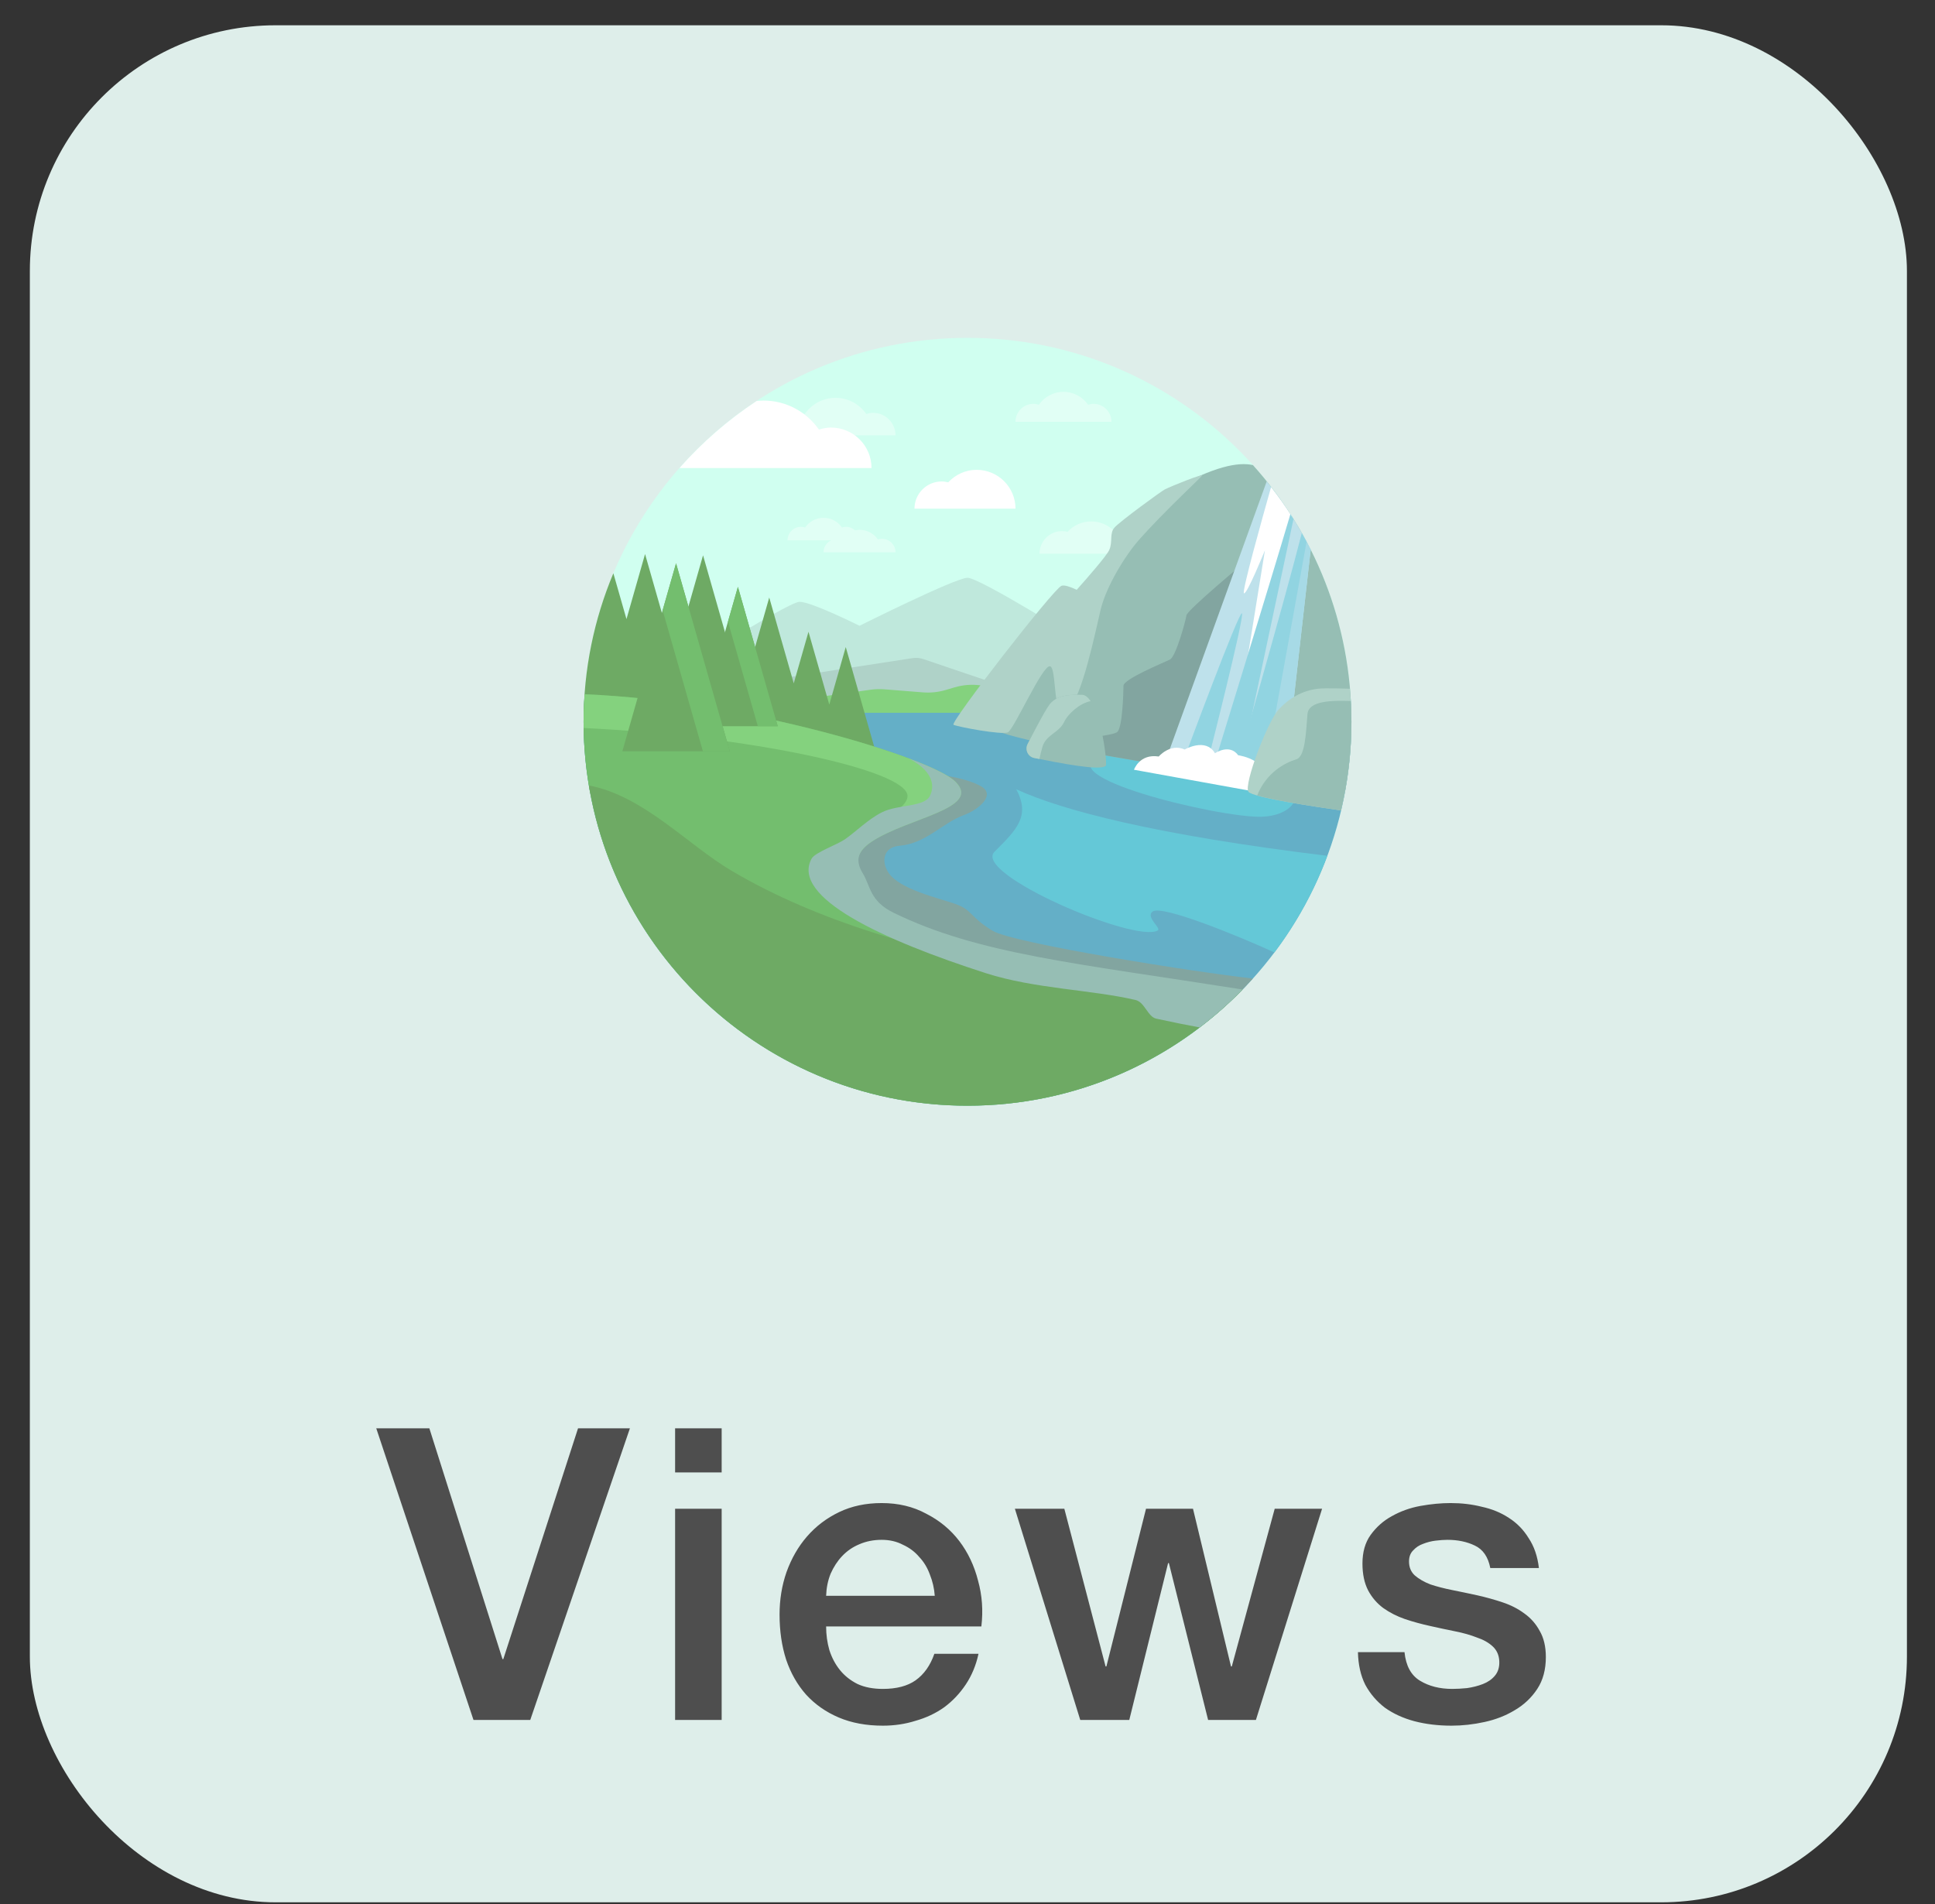 <svg width="63" height="62" viewBox="0 0 63 62" fill="none" xmlns="http://www.w3.org/2000/svg">
<rect x="0" y="0" width="63" height="62" fill="#333333" stroke="none"/>
<rect x="0.972" y="0.823" width="61.114" height="61.114" rx="8" fill="#DEEEEA"/>
<path d="M12.25 46.504H13.979L16.36 54.018H16.387L18.82 46.504H20.509L17.264 56H15.416L12.25 46.504ZM21.98 46.504H23.496V47.941H21.98V46.504ZM21.98 49.124H23.496V56H21.98V49.124ZM30.434 51.957C30.417 51.718 30.364 51.487 30.275 51.266C30.195 51.044 30.08 50.853 29.929 50.694C29.787 50.525 29.61 50.392 29.397 50.295C29.193 50.188 28.963 50.135 28.706 50.135C28.44 50.135 28.196 50.184 27.974 50.281C27.761 50.37 27.575 50.498 27.416 50.667C27.265 50.827 27.141 51.017 27.043 51.239C26.954 51.461 26.906 51.7 26.897 51.957H30.434ZM26.897 52.955C26.897 53.221 26.932 53.478 27.003 53.726C27.083 53.974 27.198 54.191 27.349 54.377C27.5 54.564 27.69 54.714 27.921 54.83C28.151 54.936 28.426 54.989 28.745 54.989C29.189 54.989 29.544 54.896 29.809 54.71C30.084 54.515 30.288 54.227 30.421 53.846H31.858C31.778 54.218 31.64 54.55 31.445 54.843C31.25 55.136 31.015 55.384 30.74 55.588C30.465 55.783 30.155 55.929 29.809 56.027C29.473 56.133 29.118 56.186 28.745 56.186C28.205 56.186 27.726 56.097 27.309 55.92C26.892 55.743 26.538 55.495 26.245 55.175C25.962 54.856 25.744 54.475 25.594 54.032C25.452 53.588 25.381 53.101 25.381 52.569C25.381 52.081 25.456 51.62 25.607 51.186C25.767 50.742 25.988 50.357 26.272 50.029C26.564 49.692 26.915 49.426 27.323 49.231C27.73 49.036 28.191 48.938 28.706 48.938C29.246 48.938 29.73 49.053 30.155 49.284C30.59 49.505 30.949 49.803 31.233 50.175C31.516 50.547 31.72 50.977 31.844 51.465C31.977 51.944 32.013 52.44 31.951 52.955H26.897ZM33.043 49.124H34.653L35.996 54.258H36.022L37.312 49.124H38.842L40.079 54.258H40.105L41.502 49.124H43.044L40.89 56H39.334L38.057 50.893H38.031L36.767 56H35.171L33.043 49.124ZM45.728 53.792C45.773 54.236 45.941 54.546 46.234 54.723C46.526 54.901 46.877 54.989 47.284 54.989C47.426 54.989 47.586 54.98 47.763 54.963C47.949 54.936 48.122 54.892 48.282 54.83C48.441 54.768 48.57 54.679 48.667 54.564C48.774 54.44 48.823 54.28 48.814 54.085C48.805 53.89 48.734 53.73 48.601 53.606C48.468 53.482 48.295 53.385 48.082 53.314C47.879 53.234 47.644 53.167 47.377 53.114C47.111 53.061 46.841 53.003 46.566 52.941C46.282 52.879 46.008 52.804 45.742 52.715C45.485 52.626 45.25 52.507 45.037 52.356C44.833 52.205 44.669 52.015 44.545 51.784C44.421 51.545 44.359 51.252 44.359 50.906C44.359 50.534 44.447 50.224 44.625 49.975C44.811 49.718 45.041 49.514 45.316 49.364C45.6 49.204 45.91 49.093 46.247 49.031C46.593 48.969 46.921 48.938 47.231 48.938C47.586 48.938 47.923 48.978 48.242 49.058C48.57 49.129 48.863 49.248 49.12 49.417C49.386 49.585 49.603 49.807 49.771 50.082C49.949 50.348 50.059 50.671 50.104 51.053H48.521C48.45 50.689 48.282 50.445 48.016 50.321C47.759 50.197 47.462 50.135 47.125 50.135C47.018 50.135 46.89 50.144 46.739 50.162C46.597 50.179 46.46 50.215 46.327 50.268C46.203 50.312 46.096 50.383 46.008 50.481C45.919 50.569 45.875 50.689 45.875 50.84C45.875 51.026 45.937 51.177 46.061 51.292C46.194 51.407 46.362 51.505 46.566 51.585C46.779 51.656 47.018 51.718 47.284 51.771C47.55 51.824 47.825 51.882 48.109 51.944C48.384 52.006 48.654 52.081 48.92 52.17C49.186 52.258 49.421 52.378 49.625 52.529C49.838 52.68 50.006 52.87 50.13 53.101C50.264 53.331 50.33 53.615 50.33 53.952C50.33 54.36 50.237 54.706 50.051 54.989C49.864 55.273 49.621 55.504 49.319 55.681C49.027 55.858 48.699 55.987 48.335 56.066C47.972 56.146 47.612 56.186 47.258 56.186C46.823 56.186 46.42 56.137 46.048 56.04C45.684 55.942 45.365 55.796 45.09 55.601C44.824 55.397 44.611 55.149 44.452 54.856C44.301 54.555 44.221 54.2 44.212 53.792H45.728Z" fill="#4E4E4E"/>
<g clip-path="url(#clip0_111_62)">
<path d="M31.5 36C38.404 36 44 30.404 44 23.5C44 16.596 38.404 11 31.5 11C24.596 11 19 16.596 19 23.5C19 30.404 24.596 36 31.5 36Z" fill="#D0FFF0"/>
<g opacity="0.6">
<path opacity="0.6" d="M28.424 13.441C28.347 13.441 28.274 13.457 28.205 13.479C27.984 13.162 27.619 12.953 27.203 12.953C26.788 12.953 26.422 13.162 26.201 13.479C26.132 13.457 26.059 13.441 25.982 13.441C25.578 13.441 25.25 13.769 25.25 14.174H29.156C29.156 13.769 28.828 13.441 28.424 13.441Z" fill="white"/>
</g>
<g opacity="0.6">
<path opacity="0.6" d="M33.844 18.028C33.844 17.622 34.173 17.292 34.58 17.292C34.641 17.292 34.7 17.302 34.757 17.316C34.949 17.108 35.221 16.977 35.526 16.977C36.107 16.977 36.578 17.448 36.578 18.028H33.844Z" fill="white"/>
</g>
<path d="M21.344 22.328C21.344 22.328 25.641 19.594 26.031 19.594C26.422 19.594 27.984 20.375 27.984 20.375C27.984 20.375 31.109 18.812 31.5 18.812C31.891 18.812 35.016 20.766 35.016 20.766V22.719H21.344V22.328Z" fill="#BFE8DC"/>
<path d="M19 23.5C19 30.404 24.596 36 31.5 36C38.404 36 44 30.404 44 23.5C44 23.237 43.989 22.977 43.973 22.719H19.027C19.011 22.977 19 23.237 19 23.5Z" fill="#64AFC7"/>
<path d="M32.314 30.303C31.565 29.848 31.663 29.628 31.109 29.433C30.556 29.237 29.289 28.959 28.928 28.415C28.68 28.041 28.763 27.579 29.286 27.537C30.145 27.467 30.69 26.788 31.378 26.54C31.849 26.369 32.441 25.885 31.939 25.6C31.488 25.343 30.702 25.241 30.702 25.241L30.499 26.234L27.52 27.65L27.545 28.993C27.545 28.993 32.501 31.532 32.623 31.557C32.714 31.575 37.301 32.517 39.626 32.994C40.038 32.641 40.428 32.263 40.791 31.86C38.947 31.657 32.99 30.715 32.314 30.303Z" fill="#82A5A0"/>
<path d="M42.022 25.746C42.389 26.004 41.982 26.56 41.087 26.592C39.734 26.642 33.91 25.244 35.911 24.59C38.348 23.794 42.022 25.746 42.022 25.746Z" fill="#64C8D7"/>
<path d="M33.062 23.109H24.469L25.128 22.133L29.712 21.428C29.828 21.41 29.947 21.42 30.058 21.458L32.916 22.426L33.062 23.109Z" fill="#AFD2C8"/>
<path d="M31.923 23.207H25.966L26.105 22.768L28.352 22.456C28.497 22.436 28.644 22.432 28.791 22.443L30.051 22.543C30.299 22.562 30.548 22.536 30.787 22.466L31.078 22.38C31.356 22.297 31.649 22.276 31.937 22.316L32.892 22.45L31.923 23.207Z" fill="#84D27E"/>
<path d="M34.723 19.333C34.64 19.348 31.604 23.227 31.956 23.565C32.686 24.268 41.415 25.454 43.791 25.766C43.926 25.031 44 24.274 44 23.5C44 20.286 42.786 17.357 40.793 15.142C40.313 15.04 39.557 15.167 38.092 15.98C37.806 16.139 36.187 19.081 34.723 19.333Z" fill="#96BEB4"/>
<path d="M41.286 25.424L40.533 18.3C40.533 18.3 38.653 19.862 38.629 20.033C38.605 20.204 38.287 21.376 38.092 21.474C37.897 21.571 36.578 22.108 36.578 22.328C36.578 22.548 36.546 23.663 36.383 23.826C36.224 23.984 34.985 23.989 34.531 24.321C36.503 24.719 39.208 25.13 41.286 25.424Z" fill="#82A5A0"/>
<path d="M27.536 21.067L27 22.941L26.323 20.57L25.843 22.249L25.045 19.455L24.164 22.54L22.89 18.08L21.952 21.364L21.002 18.039L20.397 20.157L19.97 18.665C19.346 20.152 19 21.786 19 23.5C19 24.293 19.077 25.067 19.218 25.819H28.893L27.536 21.067Z" fill="#6EAA64"/>
<path d="M40.455 32.217C33.909 32.501 25.303 29.199 27.968 27.422C29.14 26.641 31.983 26.327 31.109 25.453C30.328 24.672 24.273 22.816 19.035 22.605C19.015 22.901 19 23.199 19 23.5C19 30.404 24.596 36 31.5 36C35.012 36 38.184 34.55 40.455 32.217Z" fill="#73BE6E"/>
<path d="M29.547 25.917C29.547 26.471 27.897 26.916 27.916 28.032C27.939 27.814 28.08 27.603 28.375 27.406C29.547 26.625 31.983 26.327 31.109 25.453C30.328 24.672 24.273 22.816 19.035 22.605C19.015 22.901 19 23.199 19 23.5C19 23.568 19.004 23.635 19.005 23.703C24.306 23.956 29.547 25.062 29.547 25.917Z" fill="#84D27E"/>
<path d="M31.5 36C35.012 36 38.184 34.55 40.454 32.217C37.737 32.156 29.523 31.721 23.817 28.35C22.385 27.504 20.953 25.909 19.174 25.574C20.163 31.49 25.303 36 31.5 36Z" fill="#6EAA64"/>
<path d="M24.025 19.107L22.728 23.645H25.322L24.025 19.107Z" fill="#6EAA64"/>
<path d="M24.025 19.107L23.701 20.241L24.674 23.645H25.322L24.025 19.107Z" fill="#73BE6E"/>
<path d="M22.011 18.34L20.263 24.46H23.76L22.011 18.34Z" fill="#6EAA64"/>
<path d="M22.011 18.34L21.574 19.87L22.885 24.46H23.759L22.011 18.34Z" fill="#73BE6E"/>
<path d="M37.929 15.932C37.811 15.99 36.456 16.981 36.285 17.177C36.114 17.372 36.236 17.641 36.114 17.909C36.03 18.094 35.425 18.789 35.056 19.203C34.846 19.105 34.653 19.038 34.56 19.073C34.299 19.171 30.914 23.532 31.044 23.598C31.174 23.663 32.623 23.939 32.818 23.842C33.014 23.744 33.941 21.645 34.185 21.693C34.43 21.742 34.234 23.549 34.771 23.109C35.226 22.738 35.673 20.527 35.832 19.861C36.017 19.089 36.631 18.087 37.099 17.559C37.864 16.697 39.087 15.554 39.133 15.492C39.207 15.395 38.141 15.826 37.929 15.932Z" fill="#AFD2C8"/>
<path d="M42.674 17.894C42.275 17.101 41.793 16.358 41.242 15.673L37.896 24.916C37.897 24.916 37.898 24.916 37.899 24.916C38.069 24.943 38.238 24.97 38.408 24.997C38.413 24.997 38.418 24.998 38.423 24.999C38.589 25.025 38.755 25.05 38.919 25.076C38.927 25.077 38.935 25.078 38.943 25.079C39.103 25.104 39.262 25.128 39.42 25.152C39.434 25.154 39.449 25.156 39.463 25.158C39.612 25.18 39.759 25.203 39.906 25.224C39.929 25.228 39.952 25.231 39.975 25.235C40.115 25.255 40.253 25.275 40.39 25.295C40.415 25.299 40.441 25.303 40.466 25.306C40.599 25.326 40.73 25.344 40.859 25.363C40.885 25.367 40.912 25.371 40.938 25.374C41.067 25.393 41.193 25.411 41.317 25.428C41.343 25.432 41.37 25.436 41.395 25.439C41.527 25.458 41.656 25.476 41.782 25.494C41.792 25.495 41.803 25.497 41.813 25.498L42.674 17.894Z" fill="#BEE1EB"/>
<path d="M42.053 16.805C41.845 16.479 41.62 16.164 41.384 15.859C41.111 16.823 40.422 19.278 40.501 19.317C40.598 19.366 41.184 17.917 41.184 17.917L40.484 22.247L42.053 16.805Z" fill="white"/>
<path d="M42.468 17.51L40.731 25.345C40.774 25.351 40.817 25.357 40.859 25.363C40.885 25.367 40.912 25.371 40.938 25.374C41.067 25.393 41.193 25.411 41.317 25.428C41.343 25.432 41.37 25.436 41.395 25.439C41.527 25.458 41.656 25.476 41.782 25.494C41.792 25.495 41.803 25.497 41.813 25.498L42.674 17.894C42.609 17.764 42.538 17.637 42.468 17.51Z" fill="#A7DAE6"/>
<path d="M39.329 24.77C39.329 24.77 40.533 20.041 40.435 19.968C40.338 19.895 38.596 24.59 38.596 24.59L39.329 24.77Z" fill="#91D4E1"/>
<path d="M40.387 25.014L42.113 16.904C42.079 16.85 42.048 16.794 42.013 16.74C41.303 19.144 39.508 24.965 39.508 24.965L40.387 25.014Z" fill="#91D4E1"/>
<path d="M41.136 25.388L42.539 17.642C42.488 17.546 42.438 17.45 42.384 17.355C41.8 19.654 40.179 25.282 40.179 25.282L41.136 25.388Z" fill="#91D4E1"/>
<path d="M41.241 25.844L36.92 25.062C36.92 25.062 37.099 24.534 37.726 24.631C37.726 24.631 38.1 24.192 38.572 24.403C38.572 24.403 39.255 24.005 39.557 24.525C39.557 24.525 40.029 24.2 40.313 24.59C40.313 24.59 41.55 24.745 41.241 25.844Z" fill="white"/>
<path d="M43.951 22.426C43.951 22.426 43.155 22.392 42.893 22.426C42.389 22.491 41.965 22.735 41.624 23.109C41.266 23.501 40.484 25.551 40.647 25.779C40.779 25.963 42.865 26.274 43.661 26.387C43.88 25.46 44 24.494 44 23.5C44 23.138 43.981 22.78 43.951 22.426Z" fill="#AFD2C8"/>
<path d="M40.931 25.9C41.555 26.078 43.022 26.297 43.661 26.387C43.88 25.46 44 24.494 44 23.5C44 23.273 43.99 23.048 43.977 22.824C43.379 22.807 42.601 22.804 42.568 23.256C42.519 23.907 42.485 24.636 42.209 24.721C41.815 24.843 41.229 25.16 40.931 25.9Z" fill="#96BEB4"/>
<path d="M33.457 24.227C33.362 24.414 33.47 24.639 33.675 24.68C34.48 24.839 35.823 25.111 36.002 24.932C36.071 24.863 35.797 22.637 35.227 22.621C34.657 22.605 34.413 22.686 34.218 22.881C34.084 23.015 33.691 23.767 33.457 24.227Z" fill="#96BEB4"/>
<path d="M35.227 22.621C34.657 22.605 34.413 22.686 34.218 22.881C34.084 23.015 33.691 23.767 33.457 24.227C33.362 24.414 33.47 24.639 33.675 24.68C33.727 24.69 33.783 24.701 33.841 24.712C33.866 24.596 33.899 24.458 33.941 24.314C34.055 23.923 34.478 23.858 34.641 23.516C34.778 23.228 35.158 22.897 35.508 22.828C35.424 22.703 35.33 22.624 35.227 22.621Z" fill="#AFD2C8"/>
<path d="M43.215 27.864C37.628 27.186 34.568 26.381 33.087 25.697C33.559 26.576 33.095 27.016 32.379 27.732C31.66 28.451 36.963 30.715 37.693 30.295C37.826 30.219 37.278 29.856 37.53 29.677C37.84 29.457 40.338 30.482 41.492 31.01C42.209 30.058 42.792 29 43.215 27.864Z" fill="#64C8D7"/>
<path d="M28.375 27.406C29.547 26.625 31.983 26.327 31.109 25.453C30.91 25.253 30.364 24.983 29.576 24.688C30.325 25.073 30.459 25.534 30.279 25.909C30.1 26.283 29.238 26.186 28.717 26.446C28.268 26.671 27.871 27.074 27.512 27.325C27.259 27.502 26.534 27.752 26.422 27.96C25.747 29.215 28.722 30.601 32.106 31.688C33.682 32.194 35.543 32.224 36.969 32.558C37.271 32.628 37.367 33.105 37.644 33.166C38.174 33.281 38.653 33.377 39.059 33.452C39.555 33.075 40.021 32.663 40.455 32.217C35.032 31.361 31.858 31.068 29.091 29.717C28.316 29.339 28.337 28.836 28.098 28.448C27.861 28.061 27.875 27.739 28.375 27.406Z" fill="#96BEB4"/>
<g opacity="0.6">
<path opacity="0.6" d="M35.602 13.148C35.54 13.148 35.482 13.161 35.426 13.178C35.25 12.925 34.957 12.758 34.625 12.758C34.293 12.758 34 12.925 33.824 13.178C33.768 13.161 33.71 13.148 33.648 13.148C33.325 13.148 33.062 13.411 33.062 13.734H36.188C36.188 13.411 35.925 13.148 35.602 13.148Z" fill="white"/>
</g>
<g opacity="0.6">
<path opacity="0.6" d="M26.812 17.982H29.156C29.156 17.74 28.959 17.543 28.717 17.543C28.671 17.543 28.627 17.552 28.585 17.565C28.453 17.375 28.234 17.25 27.984 17.25C27.933 17.25 27.885 17.258 27.837 17.268C27.759 17.198 27.658 17.152 27.545 17.152C27.499 17.152 27.455 17.161 27.413 17.175C27.281 16.984 27.062 16.859 26.812 16.859C26.563 16.859 26.344 16.984 26.212 17.175C26.17 17.161 26.126 17.152 26.08 17.152C25.837 17.152 25.641 17.349 25.641 17.592H27.06C26.915 17.664 26.812 17.81 26.812 17.982Z" fill="white"/>
</g>
<path d="M29.774 16.562C29.774 16.073 30.17 15.676 30.659 15.676C30.733 15.676 30.804 15.688 30.872 15.705C31.103 15.456 31.431 15.297 31.798 15.297C32.496 15.297 33.063 15.863 33.063 16.562H29.774Z" fill="white"/>
<path d="M22.123 15.239H28.375C28.375 14.511 27.785 13.921 27.057 13.921C26.919 13.921 26.788 13.948 26.663 13.987C26.266 13.417 25.607 13.042 24.86 13.042C24.783 13.042 24.709 13.048 24.635 13.056C23.703 13.67 22.858 14.405 22.123 15.239Z" fill="white"/>
</g>
<defs>
<clipPath id="clip0_111_62">
<rect width="25" height="25" fill="white" transform="translate(19 11)"/>
</clipPath>
</defs>
</svg>
